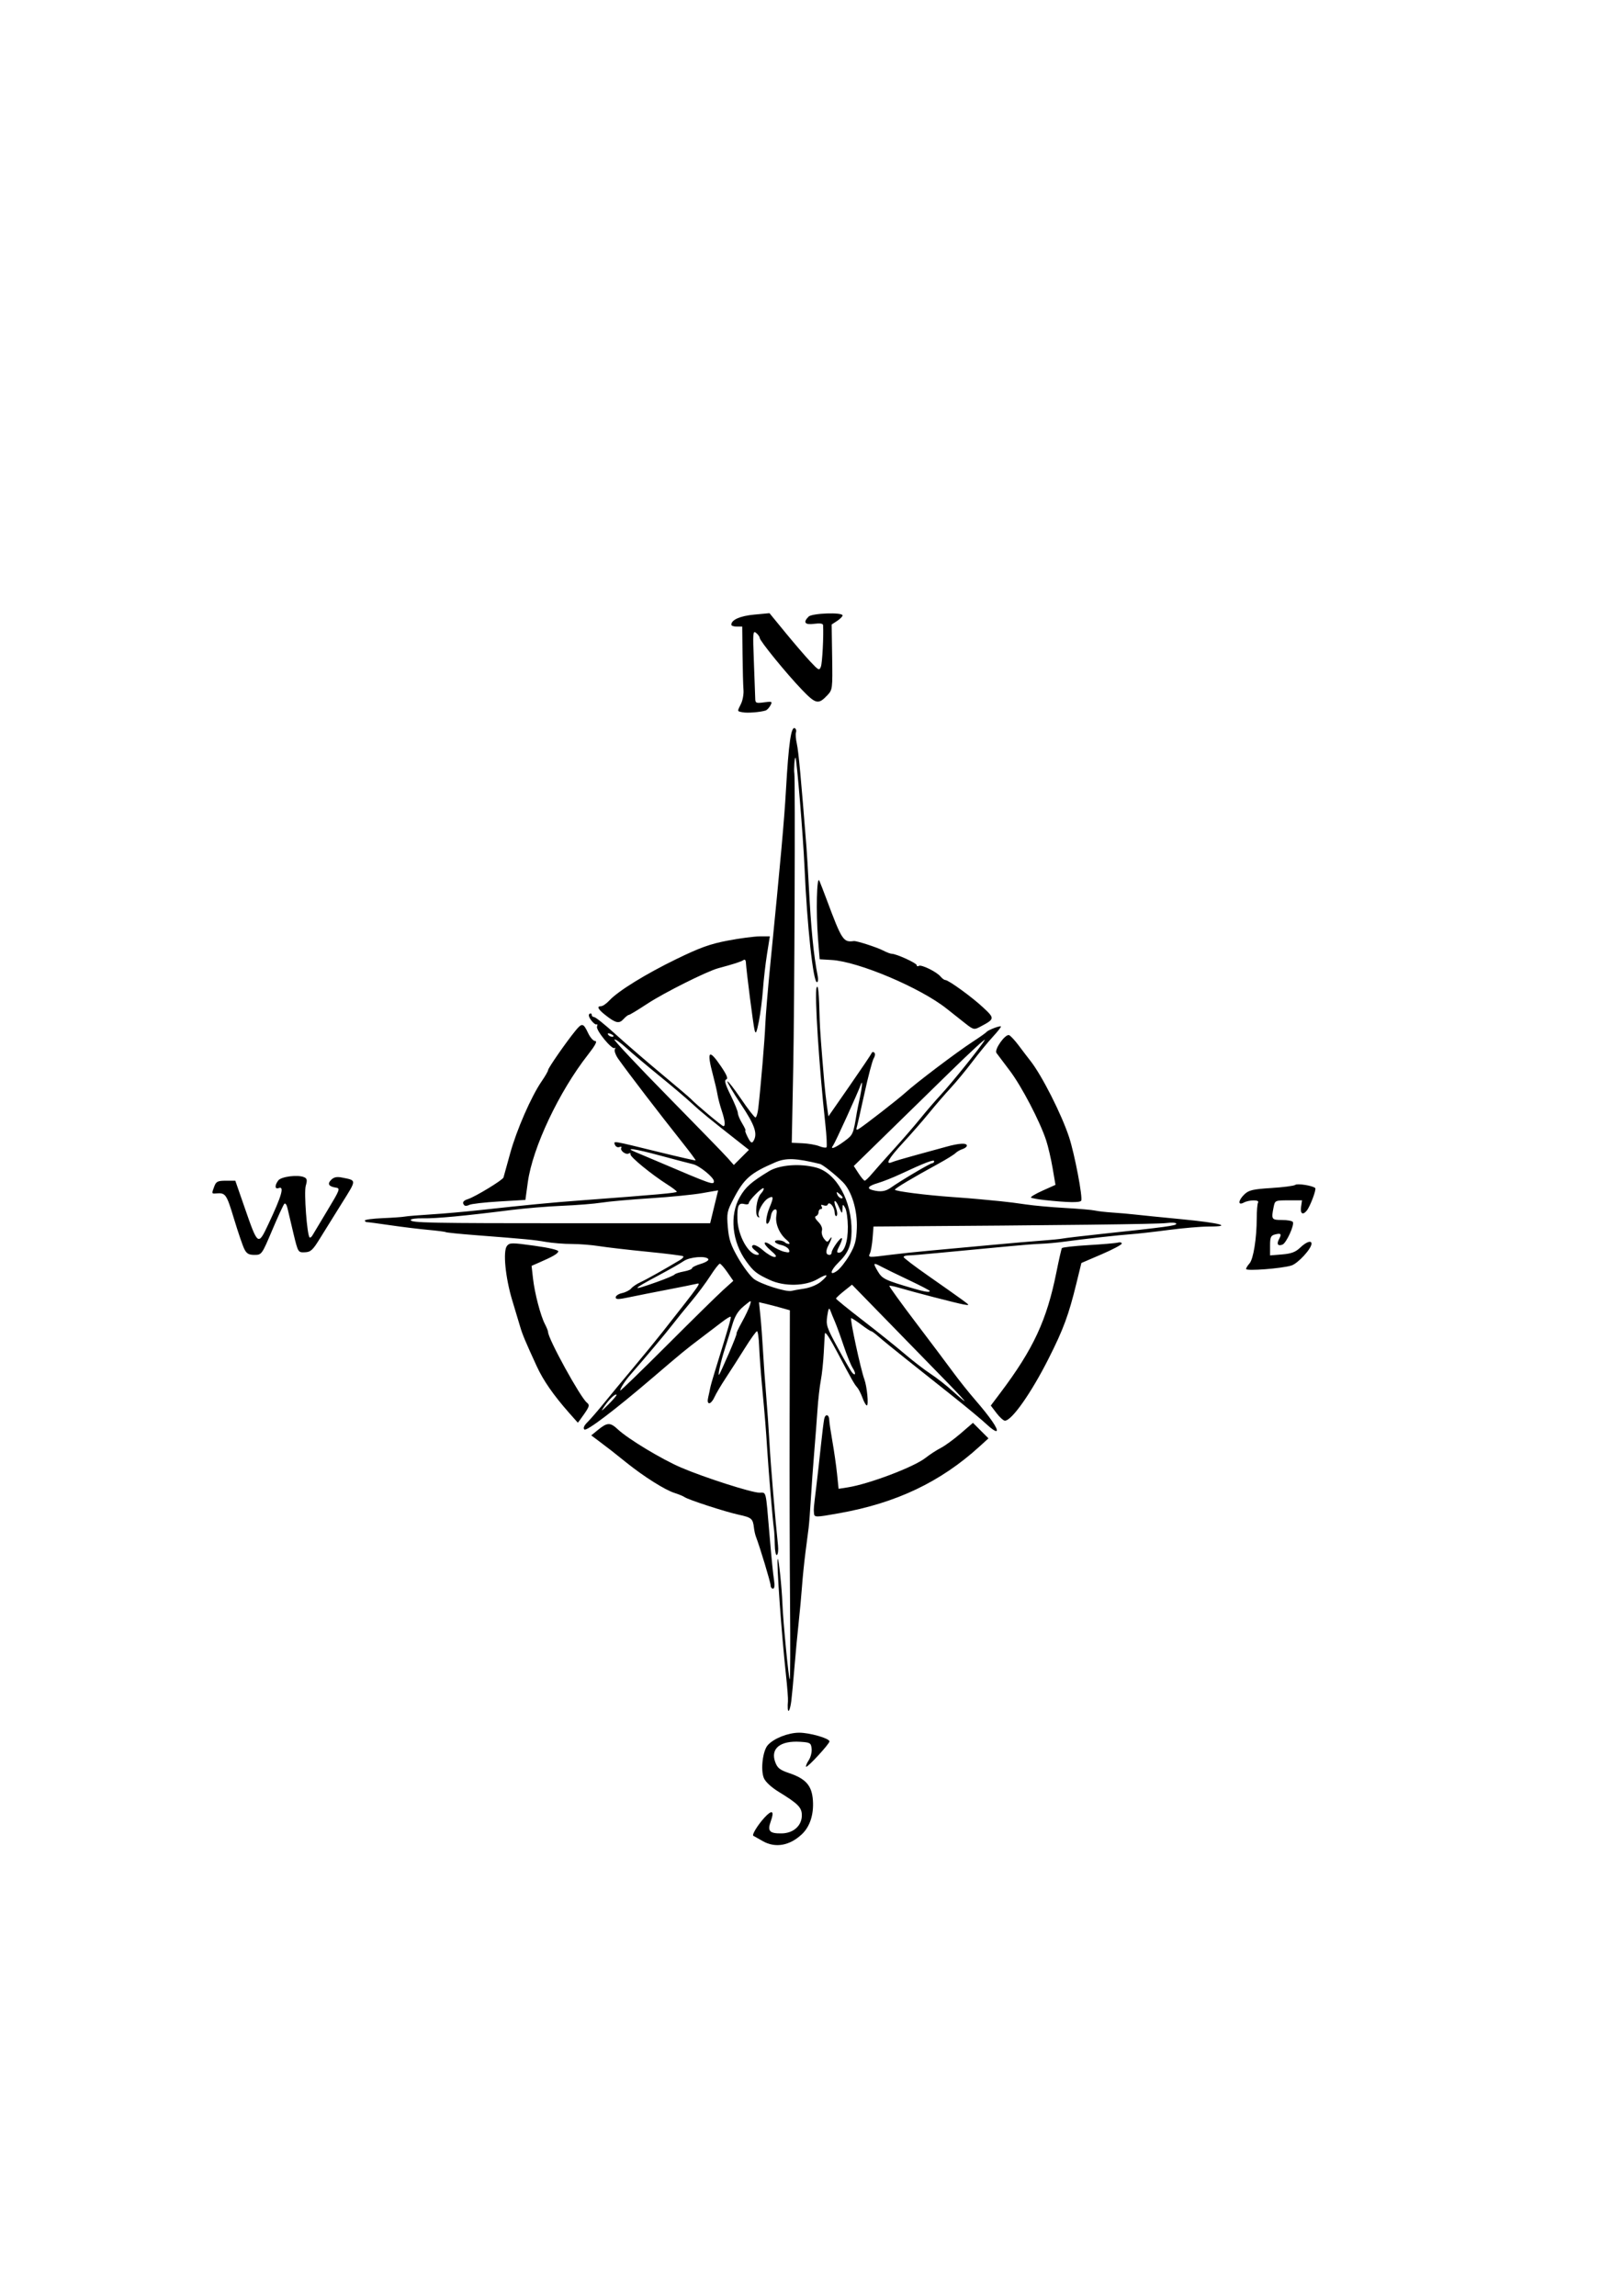 <?xml version="1.0" encoding="UTF-8" standalone="no"?>
<!-- Created with Inkscape (http://www.inkscape.org/) -->

<svg
   xmlns:dc="http://purl.org/dc/elements/1.1/"
   xmlns:cc="http://creativecommons.org/ns#"
   xmlns:rdf="http://www.w3.org/1999/02/22-rdf-syntax-ns#"
   xmlns:svg="http://www.w3.org/2000/svg"
   xmlns="http://www.w3.org/2000/svg"
   xmlns:sodipodi="http://sodipodi.sourceforge.net/DTD/sodipodi-0.dtd"
   xmlns:inkscape="http://www.inkscape.org/namespaces/inkscape"
   width="744.094"
   height="1052.362"
   id="svg2"
   version="1.1"
   inkscape:version="0.48.2 r9819"
   inkscape:export-filename="compassrose.png"
   inkscape:export-xdpi="90"
   inkscape:export-ydpi="90"
   sodipodi:docname="compassRose.svg">
  <defs
     id="defs4" />
  <sodipodi:namedview
     id="base"
     pagecolor="#ffffff"
     bordercolor="#666666"
     borderopacity="1.0"
     inkscape:pageopacity="0.0"
     inkscape:pageshadow="2"
     inkscape:zoom="0.7"
     inkscape:cx="508.2502"
     inkscape:cy="413.82247"
     inkscape:document-units="px"
     inkscape:current-layer="layer1"
     showgrid="false"
     inkscape:window-width="1578"
     inkscape:window-height="781"
     inkscape:window-x="-1"
     inkscape:window-y="0"
     inkscape:window-maximized="0" />
  <g
     inkscape:label="Layer 1"
     inkscape:groupmode="layer"
     id="layer1">
    <path
       style="fill:#000000"
       d="m 349.786,843.986 c -2.2,-1.233 -4.188,-2.36 -4.418,-2.505 -0.721,-0.456 2.034,-4.942 5.088,-8.286 3.526,-3.861 4.678,-3.21 2.921,1.65 -1.629,4.506 -0.616,5.632 4.995,5.555 5.393,-0.074 9.247,-3.524 9.247,-8.277 0,-3.602 -1.68,-5.306 -10.661,-10.813 -3.362,-2.061 -6.034,-4.547 -6.753,-6.284 -1.557,-3.758 -0.517,-12.477 1.8,-15.084 2.732,-3.075 9.281,-5.675 14.353,-5.7 4.817,-0.023 13.928,2.588 13.928,3.991 0,1.148 -10.161,12.159 -10.712,11.608 -0.246,-0.246 0.296,-1.583 1.205,-2.97 0.909,-1.387 1.507,-3.789 1.33,-5.337 -0.299,-2.608 -0.681,-2.837 -5.219,-3.125 -9.171,-0.582 -13.722,3.076 -11.495,9.236 1.017,2.812 2.088,3.657 6.57,5.18 7.527,2.559 10.257,5.714 10.725,12.4 0.457,6.528 -1.378,12.135 -5.113,15.615 -5.591,5.21 -12.064,6.355 -17.791,3.146 z m 11.385,-60.85 c -0.063,-0.779 -0.026,-2.258 0.083,-3.286 0.109,-1.028 -0.298,-6.428 -0.904,-12 -2.04,-18.755 -4.446,-52.583 -3.787,-53.242 0.459,-0.459 1.878,13.096 2.158,20.611 0.305,8.197 2.912,34.986 3.36,34.537 0.242,-0.242 0.304,-15.65 0.136,-34.239 -0.167,-18.589 -0.256,-56.548 -0.196,-84.353 l 0.108,-50.555 -4.172,-1.172 c -2.295,-0.645 -5.479,-1.474 -7.075,-1.842 l -2.903,-0.67 0.656,6.402 c 0.361,3.521 0.89,10.674 1.176,15.897 0.286,5.222 0.942,14.445 1.457,20.495 0.515,6.05 1.204,15.95 1.531,22 0.51,9.431 2.598,34.476 3.899,46.75 0.218,2.062 -0.01,4.001 -0.508,4.309 -0.498,0.308 -0.938,-1.83 -0.979,-4.75 -0.041,-2.92 -0.223,-6.209 -0.406,-7.309 -0.445,-2.685 -2.416,-26.03 -3.04,-36 -0.608,-9.717 -1.004,-14.597 -2.397,-29.5 -0.591,-6.325 -1.189,-14.537 -1.329,-18.249 -0.14,-3.712 -0.58,-6.749 -0.978,-6.75 -0.398,-7.4e-4 -2.873,3.443 -5.5,7.653 -2.627,4.21 -6.585,10.397 -8.795,13.75 -2.211,3.353 -4.563,7.333 -5.229,8.846 -0.665,1.512 -1.722,2.75 -2.347,2.75 -0.732,0 -0.907,-0.982 -0.491,-2.75 0.356,-1.512 0.765,-3.425 0.908,-4.25 0.144,-0.825 1.096,-4.2 2.117,-7.5 6.583,-21.286 7.597,-24.797 7.257,-25.137 -0.208,-0.208 -1.979,0.862 -3.936,2.379 -1.957,1.517 -6.416,4.909 -9.909,7.539 -6.471,4.871 -8.634,6.649 -21.852,17.96 -17.428,14.915 -30.402,24.756 -31.366,23.792 -0.643,-0.643 -0.144,-1.809 1.442,-3.376 1.333,-1.317 4.754,-5.266 7.602,-8.776 2.848,-3.51 8.923,-10.845 13.5,-16.301 4.577,-5.455 10.572,-12.783 13.322,-16.283 18.16,-23.116 17.791,-22.587 15.348,-21.995 -1.291,0.313 -7.298,1.519 -13.348,2.68 -6.05,1.161 -13.812,2.704 -17.25,3.428 -5.072,1.068 -6.25,1.074 -6.25,0.032 0,-0.706 1.319,-1.574 2.931,-1.928 1.612,-0.354 3.489,-1.316 4.17,-2.137 0.682,-0.821 2.625,-2.122 4.319,-2.891 2.622,-1.19 11.038,-5.913 18.108,-10.162 1.075,-0.646 1.726,-1.404 1.445,-1.685 -0.28,-0.28 -7.701,-1.219 -16.492,-2.086 -8.79,-0.867 -18.734,-2.022 -22.097,-2.565 -3.363,-0.544 -9.018,-0.989 -12.566,-0.989 -3.548,0 -8.896,-0.428 -11.885,-0.952 -5.469,-0.958 -8.71,-1.269 -32.317,-3.097 -7.086,-0.549 -13.161,-1.165 -13.5,-1.37 -0.339,-0.205 -3.992,-0.677 -8.117,-1.051 -4.125,-0.373 -11.885,-1.321 -17.243,-2.105 -5.359,-0.784 -10.196,-1.426 -10.75,-1.426 -0.554,0 -1.006,-0.338 -1.006,-0.75 2.9e-4,-0.412 3.658,-0.899 8.128,-1.082 4.47,-0.183 9.021,-0.504 10.114,-0.715 1.093,-0.21 6.548,-0.663 12.122,-1.005 5.574,-0.342 15.76,-1.242 22.635,-2 21.2,-2.336 31.969,-3.372 46,-4.423 35.433,-2.655 44,-3.426 44,-3.961 0,-0.318 -1.913,-1.79 -4.25,-3.271 -7.271,-4.606 -17.263,-12.78 -16.975,-13.886 0.151,-0.58 -0.206,-0.758 -0.794,-0.395 -1.302,0.805 -4.174,-1.391 -3.418,-2.614 0.298,-0.481 -0.099,-0.63 -0.882,-0.329 -0.783,0.3 -1.694,-0.162 -2.026,-1.026 -0.723,-1.884 -1.642,-2.036 20.299,3.347 9.05,2.22 16.559,3.931 16.689,3.802 0.129,-0.129 -2.438,-3.6 -5.704,-7.713 -11.025,-13.882 -25.153,-32.308 -29.734,-38.778 -1.263,-1.784 -1.978,-3.796 -1.59,-4.471 0.388,-0.676 0.361,-0.919 -0.06,-0.54 -1.149,1.034 -8.76,-8.212 -8.124,-9.869 0.301,-0.783 0.214,-1.222 -0.192,-0.975 -0.406,0.247 -1.527,-0.603 -2.49,-1.888 -1.072,-1.43 -1.363,-2.577 -0.75,-2.956 0.551,-0.34 1.001,-0.142 1.001,0.44 0,0.582 0.511,1.059 1.135,1.059 0.624,0 4.974,3.487 9.665,7.75 4.691,4.263 14.193,12.463 21.115,18.223 6.922,5.76 13.035,10.966 13.585,11.569 2.016,2.209 14.241,12.458 14.861,12.458 1.029,0 0.743,-2.618 -0.787,-7.215 -0.785,-2.357 -1.644,-5.635 -1.91,-7.285 -0.266,-1.65 -1.199,-5.682 -2.073,-8.96 -2.957,-11.083 -1.922,-12.214 3.656,-3.995 2.69,3.963 3.375,5.663 2.43,6.026 -0.986,0.378 -0.482,2.192 2.002,7.217 1.825,3.692 3.321,7.387 3.324,8.212 0.003,0.825 0.896,2.962 1.986,4.75 1.09,1.788 1.752,3.25 1.471,3.25 -0.281,0 0.221,1.416 1.116,3.146 1.254,2.425 1.829,2.826 2.51,1.75 2.11,-3.332 0.801,-7.228 -5.714,-17.015 -3.646,-5.476 -6.417,-10.169 -6.157,-10.428 0.259,-0.259 3.072,3.358 6.251,8.038 3.179,4.68 6.147,8.509 6.596,8.509 0.449,0 1.037,-1.913 1.306,-4.25 1.147,-9.947 2.979,-31.78 3.211,-38.25 0.138,-3.85 1.188,-16.45 2.334,-28 4.722,-47.58 6.352,-65.733 7.14,-79.5 1.244,-21.741 2.367,-29.477 4.123,-28.392 0.529,0.327 0.741,1.168 0.472,1.87 -0.269,0.702 -0.088,3.061 0.402,5.244 0.753,3.351 1.933,16.042 4.396,47.278 0.239,3.025 0.703,10.675 1.032,17 1.081,20.768 2.227,32.447 4.144,42.25 0.296,1.512 0.133,2.75 -0.362,2.75 -1.735,0 -4.51,-25.752 -5.712,-53 -0.615,-13.947 -3.54,-49.326 -4.126,-49.912 -0.398,-0.398 -0.819,5.477 -0.518,7.227 0.448,2.604 0.059,105.62 -0.509,134.697 l -0.675,34.599 4.89,0.218 c 2.69,0.12 6.142,0.718 7.672,1.329 1.53,0.611 3.039,0.854 3.354,0.539 0.314,-0.314 0.067,-5.213 -0.551,-10.885 -2.863,-26.3 -4.996,-59.683 -3.983,-62.313 0.726,-1.883 1.116,2.213 1.428,15 0.09,3.676 0.734,12.403 2.077,28.129 0.288,3.371 0.837,8.321 1.22,11 l 0.697,4.871 9.724,-14 c 5.348,-7.7 9.893,-14.45 10.101,-15 0.207,-0.55 0.759,-0.642 1.226,-0.205 0.467,0.438 0.339,1.612 -0.284,2.609 -0.623,0.998 -2.549,8.29 -4.279,16.205 -1.731,7.915 -3.336,14.977 -3.568,15.693 -0.263,0.813 0.044,1.027 0.817,0.57 2.434,-1.438 18.303,-13.773 21.739,-16.896 4.887,-4.443 23.299,-18.363 30.5,-23.058 3.3,-2.152 6.234,-4.223 6.52,-4.602 0.664,-0.88 6.145,-2.983 6.598,-2.531 0.187,0.187 -1.501,2.337 -3.751,4.778 -2.251,2.44 -6.473,7.587 -9.383,11.437 -2.91,3.85 -7.375,9.25 -9.921,12 -2.547,2.75 -6.977,7.88 -9.846,11.401 -2.869,3.52 -8.253,9.684 -11.966,13.698 -6.701,7.244 -8.445,10.339 -5,8.869 0.963,-0.41 5.8,-1.843 10.75,-3.183 4.95,-1.34 11.29,-3.077 14.088,-3.861 5.87,-1.643 9.412,-1.828 9.412,-0.492 0,0.513 -0.897,1.217 -1.994,1.566 -1.097,0.348 -2.559,1.193 -3.25,1.879 -0.691,0.685 -4.181,2.845 -7.756,4.8 -12.171,6.655 -19.981,11.322 -19.991,11.945 -0.01,0.697 14.315,2.517 26.491,3.366 4.4,0.307 10.025,0.758 12.5,1.003 2.475,0.245 6.75,0.657 9.5,0.916 2.75,0.259 7.925,0.914 11.5,1.456 3.575,0.541 11.675,1.274 18,1.628 6.325,0.354 12.519,0.889 13.765,1.188 1.246,0.3 4.846,0.712 8,0.917 3.154,0.204 7.76,0.608 10.235,0.897 2.475,0.289 12.15,1.261 21.5,2.161 17.637,1.697 23.755,3.346 12.412,3.346 -3.568,0 -11.871,0.71 -18.45,1.577 -6.579,0.867 -14.212,1.732 -16.962,1.922 -5.501,0.379 -21.614,2.176 -31,3.456 -3.3,0.45 -8.025,0.879 -10.5,0.954 -2.475,0.075 -8.775,0.558 -14,1.074 -5.225,0.516 -12.425,1.194 -16,1.506 -3.575,0.312 -11.45,1.057 -17.5,1.656 -6.05,0.599 -12.012,1.092 -13.25,1.097 -1.238,0.005 -2.25,0.336 -2.25,0.736 0,0.4 5.062,4.261 11.25,8.58 6.188,4.319 13.05,9.164 15.25,10.767 3.975,2.896 3.981,2.911 1,2.394 -3.044,-0.528 -22.815,-5.646 -29.844,-7.726 -2.114,-0.626 -4.003,-0.979 -4.197,-0.785 -0.194,0.194 5.27,7.764 12.143,16.823 6.873,9.059 14.611,19.358 17.197,22.887 2.586,3.529 7.074,9.154 9.974,12.5 6.884,7.942 10.688,13.455 9.857,14.287 -0.367,0.367 -2.346,-0.932 -4.399,-2.886 -2.052,-1.954 -9.132,-7.844 -15.732,-13.089 -6.6,-5.245 -16.275,-12.936 -21.5,-17.091 -5.225,-4.155 -10.794,-8.699 -12.376,-10.096 -1.582,-1.398 -3.157,-2.554 -3.5,-2.569 -0.343,-0.015 -2.392,-1.365 -4.552,-3 -2.16,-1.635 -4.238,-2.972 -4.616,-2.972 -0.702,0 4.355,23.467 6.034,28 1.235,3.334 2.058,12 1.139,12 -0.401,0 -1.296,-1.57 -1.99,-3.49 -0.694,-1.919 -1.797,-4.077 -2.451,-4.796 -1.251,-1.375 -2.47,-3.526 -8.901,-15.715 -3.709,-7.03 -5.661,-10 -5.883,-8.95 -0.052,0.247 -0.276,4.05 -0.497,8.45 -0.221,4.4 -0.835,10.25 -1.365,13 -0.53,2.75 -1.221,8.825 -1.535,13.5 -0.315,4.675 -0.988,13.45 -1.496,19.5 -0.508,6.05 -1.197,15.574 -1.53,21.164 -0.333,5.59 -0.8,11.665 -1.036,13.5 -0.237,1.835 -0.896,6.936 -1.464,11.336 -0.569,4.4 -1.276,11.375 -1.572,15.5 -0.296,4.125 -0.982,11.55 -1.524,16.5 -0.542,4.95 -1.411,14.175 -1.93,20.5 -0.519,6.325 -1.168,13.259 -1.443,15.41 -0.515,4.037 -1.425,5.999 -1.628,3.507 z M 282.67,639.327 c -0.549,-0.641 -3.326,1.993 -5.592,5.304 -1.817,2.655 -1.549,2.526 1.907,-0.911 2.212,-2.2 3.87,-4.177 3.685,-4.393 z m 152.408,-4.857 c -4.155,-4.263 -15.859,-16.266 -26.009,-26.674 l -18.455,-18.924 -3.664,2.924 c -2.015,1.608 -3.664,3.158 -3.664,3.445 -2e-5,0.286 5.512,4.771 12.25,9.965 6.737,5.194 15.358,12.098 19.156,15.342 3.798,3.244 9.198,7.398 12,9.232 2.802,1.834 7.341,5.383 10.087,7.888 2.746,2.504 5.187,4.553 5.423,4.553 0.237,0 -2.969,-3.487 -7.124,-7.75 z m -103.587,-43.093 4.706,-4.254 -2.706,-3.914 c -1.488,-2.153 -3.049,-3.931 -3.469,-3.952 -0.419,-0.021 -2.372,2.479 -4.34,5.555 -1.968,3.076 -5.906,8.363 -8.752,11.75 -2.846,3.387 -6.732,8.182 -8.636,10.657 -2.977,3.87 -11.924,14.517 -19.328,23 -2.44,2.795 -4.593,6.135 -4.646,7.207 -0.019,0.389 9.527,-8.856 21.215,-20.544 11.688,-11.688 23.368,-23.166 25.956,-25.505 z m 2.634,29.093 c 2.206,-5.088 3.815,-9.25 3.577,-9.25 -0.239,0 0.875,-2.362 2.474,-5.25 1.599,-2.888 3.24,-6.36 3.645,-7.718 0.736,-2.464 0.731,-2.463 -2.853,0.5 -2.594,2.144 -4.041,4.494 -5.214,8.468 -0.893,3.025 -2.429,7.975 -3.413,11 -1.844,5.666 -3.404,12.683 -2.652,11.927 0.234,-0.235 2.23,-4.59 4.436,-9.677 z m 56.805,6.587 c -0.833,-1.285 -2.69,-5.852 -4.125,-10.147 -1.435,-4.296 -3.232,-9.246 -3.992,-11 -0.76,-1.754 -1.714,-4.089 -2.119,-5.189 -0.572,-1.552 -0.891,-0.994 -1.422,2.491 -0.633,4.147 -0.268,5.256 4.767,14.5 2.999,5.505 5.92,10.583 6.492,11.284 1.716,2.103 2.03,0.578 0.399,-1.937 z M 368.729,590.676 c 2.736,-0.41 5.94,-1.749 7.67,-3.205 3.884,-3.268 3.097,-3.898 -1.488,-1.193 -5.625,3.319 -15.314,3.525 -21.922,0.466 -6.138,-2.842 -7.447,-3.872 -10.83,-8.525 -6.58,-9.049 -7.789,-21.128 -2.959,-29.548 2.623,-4.572 5.138,-6.804 13.258,-11.764 4.873,-2.977 14.308,-3.713 21.783,-1.7 9.27,2.496 16.368,15.338 16.172,29.261 -0.091,6.472 -1.523,9.87 -6.003,14.251 -3.827,3.742 -4.259,6.406 -0.615,3.797 1.38,-0.988 3.914,-4.205 5.632,-7.149 2.556,-4.381 3.174,-6.627 3.405,-12.378 0.33,-8.248 -2.381,-17.129 -6.47,-21.192 -3.559,-3.536 -9.146,-7.949 -10.473,-8.272 -11.091,-2.697 -15.526,-2.855 -20.451,-0.732 -11.434,4.93 -14.255,7.391 -19.133,16.697 -2.982,5.688 -3.169,6.619 -2.623,13.034 0.481,5.642 1.342,8.217 4.7,14.052 2.261,3.929 5.49,8.252 7.174,9.607 2.939,2.364 15.023,6.214 17.352,5.528 0.617,-0.182 3.237,-0.648 5.821,-1.035 z m 57.557,1.091 c 0,-0.249 -4.388,-2.53 -9.75,-5.069 -5.362,-2.539 -10.944,-5.261 -12.404,-6.048 -3.824,-2.061 -4.015,-1.832 -1.72,2.058 2.088,3.54 3.232,4.086 16.874,8.064 4.832,1.409 7,1.717 7,0.995 z m -124.92,-4.196 c 4.081,-1.456 7.645,-2.967 7.92,-3.356 0.275,-0.389 2.188,-1.018 4.25,-1.397 2.062,-0.379 3.75,-1.048 3.75,-1.486 0,-0.438 1.813,-1.34 4.029,-2.003 2.216,-0.664 3.764,-1.635 3.441,-2.158 -1.016,-1.643 -8.516,-1.052 -11.315,0.892 -1.46,1.014 -6.704,4 -11.654,6.635 -12.605,6.712 -12.684,7.25 -0.42,2.874 z m 51.983,-14.372 c -4.017,-3.434 -3.536,-5.106 0.609,-2.115 1.556,1.122 4.071,2.337 5.59,2.699 2.234,0.533 2.648,0.362 2.166,-0.892 -0.327,-0.853 -1.907,-1.838 -3.511,-2.191 -1.604,-0.352 -2.916,-1.052 -2.916,-1.555 0,-1.008 3.542,-0.718 4.641,0.381 0.381,0.381 1.18,0.677 1.776,0.659 0.596,-0.018 0.127,-0.833 -1.043,-1.81 -3.329,-2.782 -5.314,-7.433 -4.736,-11.099 0.384,-2.435 0.175,-3.164 -0.811,-2.839 -0.73,0.241 -1.478,1.527 -1.662,2.859 -0.184,1.332 -0.747,2.849 -1.25,3.372 -1.466,1.522 -1.085,-3.108 0.585,-7.104 1.99,-4.762 1.893,-5.626 -0.49,-4.351 -2.465,1.319 -5.337,6.669 -4.397,8.189 0.405,0.656 0.248,0.849 -0.376,0.463 -1.622,-1.003 -0.71,-8.466 1.307,-10.696 0.977,-1.08 1.544,-2.197 1.259,-2.482 -0.639,-0.639 -6.803,5.555 -6.803,6.837 0,0.51 -0.9,0.692 -1.999,0.404 -2.713,-0.709 -3.369,0.716 -3.205,6.959 0.197,7.49 5.164,16.364 9.128,16.308 1.149,-0.016 0.93,-0.519 -0.81,-1.857 -1.625,-1.249 -2.014,-2.065 -1.22,-2.555 0.661,-0.408 2.684,0.612 4.671,2.357 1.928,1.693 4.277,3.059 5.22,3.037 1.249,-0.03 0.781,-0.839 -1.722,-2.979 z m 54.937,1.975 c 4.125,-0.526 12.225,-1.382 18,-1.902 5.775,-0.52 18.15,-1.66 27.5,-2.533 9.35,-0.874 20.15,-1.807 24,-2.074 3.85,-0.267 8.125,-0.695 9.5,-0.951 1.375,-0.256 8.8,-1.14 16.5,-1.964 31.212,-3.341 35.5,-3.921 35.5,-4.801 0,-0.513 -2.092,-0.649 -4.75,-0.308 -3.782,0.485 -46.656,0.996 -130.407,1.554 l -3.657,0.024 -0.409,5.25 c -0.225,2.888 -0.765,6.037 -1.2,7 -0.921,2.038 -0.982,2.033 9.423,0.705 z m -27,-1.051 c 0,-1.44 4.083,-7.155 4.683,-6.555 0.256,0.256 -0.255,1.856 -1.135,3.558 -1.285,2.485 -1.333,3.093 -0.243,3.093 2.446,0 4.197,-5.066 4.124,-11.931 -0.039,-3.633 -0.588,-7.497 -1.22,-8.587 -1.092,-1.883 -1.155,-1.857 -1.261,0.518 -0.104,2.326 -0.214,2.266 -1.581,-0.866 -1.741,-3.991 -2.898,-3.658 -1.359,0.39 0.586,1.541 0.711,3.155 0.278,3.588 -0.433,0.432 -0.856,-0.375 -0.94,-1.793 -0.151,-2.558 -2.556,-5.1 -3.162,-3.342 -0.173,0.501 -1.034,0.636 -1.914,0.298 -1.062,-0.408 -1.357,-0.221 -0.876,0.556 0.398,0.643 0.247,1.17 -0.336,1.17 -0.582,0 -1.059,0.637 -1.059,1.417 0,0.779 -0.534,1.595 -1.188,1.812 -0.76,0.253 -0.382,1.201 1.051,2.634 1.346,1.346 2.017,2.937 1.683,3.99 -0.306,0.963 0.113,2.628 0.93,3.699 1.286,1.685 1.621,1.745 2.489,0.448 1.501,-2.243 1.239,-0.623 -0.414,2.564 -1.449,2.794 -1.261,4.436 0.508,4.436 0.518,0 0.941,-0.493 0.941,-1.096 z m -53.891,-20.904 c 0.994,-4.125 1.826,-7.528 1.849,-7.562 0.023,-0.034 -3.221,0.523 -7.208,1.238 -3.987,0.715 -14.675,1.776 -23.75,2.357 -9.075,0.582 -19.2,1.488 -22.5,2.013 -3.3,0.525 -11.4,1.177 -18,1.447 -6.6,0.27 -17.175,1.147 -23.5,1.949 -21.05,2.667 -34.44,3.928 -40.25,3.79 -3.163,-0.075 -5.75,0.272 -5.75,0.772 0,1.335 8.212,1.496 75.901,1.496 l 61.401,0 z m 58.891,-4.378 c 0,-0.208 -0.685,-0.946 -1.523,-1.641 -1.273,-1.057 -1.42,-0.995 -0.893,0.378 0.538,1.402 2.416,2.384 2.416,1.264 z m 22.027,-4.365 c 4.8,-3.382 18.119,-11.258 19.04,-11.258 0.513,0 0.933,-0.425 0.933,-0.944 0,-0.95 -4.415,0.739 -15.5,5.928 -3.3,1.545 -7.912,3.377 -10.25,4.07 -4.497,1.335 -5.391,2.5 -2.5,3.256 3.577,0.935 5.871,0.643 8.277,-1.053 z m -81.027,-3.061 c 0,-1.679 -6.629,-7.088 -9.5,-7.751 -1.65,-0.381 -8.595,-2.205 -15.432,-4.053 -11.518,-3.113 -16.582,-3.802 -10.947,-1.491 1.309,0.537 5.979,2.51 10.379,4.385 24.888,10.604 25.5,10.818 25.5,8.91 z m 72.546,-3.446 c 1.498,-1.788 5.992,-6.85 9.986,-11.25 3.994,-4.4 9.446,-10.7 12.115,-14 2.669,-3.3 6.798,-8.093 9.176,-10.652 5.275,-5.676 18.872,-22.594 20.373,-25.348 0.599,-1.1 -6.512,5.435 -15.803,14.523 -9.291,9.088 -23.047,22.533 -30.568,29.878 l -13.675,13.355 2.175,3.359 c 1.196,1.848 2.473,3.365 2.836,3.372 0.364,0.007 1.887,-1.45 3.385,-3.238 z m -59.233,-13.074 c -15.446,-12.14 -19.398,-15.364 -23.298,-19.009 -2.483,-2.321 -9.211,-8.033 -14.951,-12.693 -5.74,-4.66 -12.609,-10.454 -15.265,-12.875 -2.656,-2.421 -5.091,-4.14 -5.411,-3.82 -0.32,0.32 10.624,11.975 24.318,25.901 13.695,13.926 26.146,26.735 27.668,28.465 l 2.769,3.145 3.469,-3.469 3.469,-3.469 z m 46.406,-1.701 c 4.143,-3.047 4.144,-3.048 5.83,-13.228 0.205,-1.236 0.82,-4.272 1.368,-6.747 1.083,-4.895 1.353,-8.767 0.418,-6 -1.084,3.208 -11.705,26.569 -12.616,27.75 -1.718,2.227 0.749,1.351 5,-1.775 z M 281.286,474.826 c 0,-0.216 -0.698,-0.661 -1.552,-0.989 -0.89,-0.341 -1.291,-0.174 -0.941,0.393 0.587,0.95 2.493,1.405 2.493,0.596 z m 72,251.821 c 0,-1.315 -4.86,-17.407 -6.773,-22.428 -0.314,-0.825 -0.697,-2.582 -0.851,-3.903 -0.491,-4.221 -1.061,-4.708 -7.024,-6.008 -6.256,-1.363 -23.191,-6.88 -24.851,-8.096 -0.55,-0.403 -2.655,-1.266 -4.678,-1.917 -4.325,-1.393 -13.948,-7.468 -21.769,-13.744 -6.899,-5.536 -7.686,-6.151 -12.427,-9.713 l -3.834,-2.88 2.854,-2.339 c 4.483,-3.675 5.787,-3.733 9.342,-0.412 4.724,4.413 20.127,13.708 29.031,17.519 10.653,4.56 32.28,11.492 35.853,11.492 3.261,0 2.86,-1.652 4.613,19 1.029,12.116 1.598,17.822 2.12,21.25 0.363,2.385 0.175,3.75 -0.517,3.75 -0.598,0 -1.088,-0.707 -1.088,-1.572 z m 19.882,-33.178 c -0.142,-2.104 -0.181,-1.68 1.102,-12.25 0.567,-4.675 1.502,-13 2.077,-18.5 0.576,-5.5 1.261,-11.031 1.522,-12.291 0.531,-2.556 2.273,-2.135 2.321,0.561 0.017,0.952 0.667,5.33 1.444,9.73 0.777,4.4 1.733,11.088 2.124,14.863 l 0.711,6.863 4.158,-0.652 c 9.755,-1.528 30.395,-9.343 35.658,-13.501 1.925,-1.521 5.075,-3.572 7,-4.559 1.925,-0.987 6.04,-3.984 9.143,-6.661 l 5.643,-4.867 3.555,3.555 3.555,3.555 -4.066,3.701 c -17.911,16.306 -38.143,25.932 -64.332,30.608 -11.167,1.994 -11.473,1.99 -11.618,-0.156 z M 260.881,647.598 c -7.202,-8.176 -11.817,-14.832 -14.823,-21.379 -5.236,-11.404 -6.502,-14.42 -7.558,-18 -0.568,-1.925 -2.196,-7.346 -3.619,-12.046 -3.192,-10.547 -4.376,-22.732 -2.438,-25.083 1.236,-1.499 2.238,-1.504 12.613,-0.059 6.871,0.957 11.133,1.983 10.92,2.629 -0.359,1.085 -2.516,2.332 -8.725,5.041 l -3.536,1.543 0.643,5.738 c 0.759,6.779 3.455,17.103 5.479,20.982 0.791,1.516 1.44,3.156 1.444,3.644 0.021,3.084 14.797,29.952 17.783,32.334 1.35,1.077 1.2,1.704 -1.258,5.25 -1.535,2.215 -2.842,3.984 -2.905,3.933 -0.063,-0.052 -1.871,-2.089 -4.019,-4.527 z m 196.002,0.16 -2.64,-3.461 4.361,-5.789 c 15.17,-20.137 21.308,-33.328 25.702,-55.227 1.152,-5.741 2.292,-10.759 2.535,-11.151 0.242,-0.392 5.729,-1.017 12.193,-1.388 6.464,-0.371 12.54,-0.896 13.502,-1.166 0.963,-0.27 1.75,-0.065 1.75,0.457 0,0.521 -4.162,2.736 -9.25,4.922 l -9.25,3.974 -2.299,9.396 c -3.554,14.526 -5.936,20.963 -12.745,34.444 -7.991,15.824 -16.879,28.452 -20.025,28.452 -0.657,0 -2.382,-1.557 -3.834,-3.461 z m 114.402,-66.073 c 0,-0.445 0.702,-1.585 1.561,-2.533 1.782,-1.969 3.313,-11.496 3.326,-20.694 0.005,-3.444 0.284,-6.706 0.62,-7.25 0.81,-1.311 -4.101,-1.276 -6.573,0.046 -2.817,1.508 -2.549,-1.109 0.397,-3.877 1.954,-1.835 3.937,-2.291 12.25,-2.811 5.455,-0.341 10.384,-0.984 10.953,-1.428 0.999,-0.779 8.057,0.338 9.17,1.451 0.62,0.62 -2.345,8.479 -3.916,10.379 -1.806,2.184 -3.03,1.352 -2.575,-1.75 l 0.44,-3 -6.202,0 c -6.146,0 -6.207,0.028 -6.827,3.125 -1.121,5.603 -0.944,5.875 3.816,5.875 2.443,0 4.694,0.409 5.003,0.91 0.828,1.339 -3.001,9.706 -4.749,10.377 -2.135,0.819 -2.796,-0.229 -1.579,-2.504 1.298,-2.425 0.905,-2.863 -1.91,-2.127 -1.863,0.487 -2.206,1.277 -2.206,5.084 l 0,4.507 5.522,-0.458 c 4.234,-0.351 6.171,-1.08 8.305,-3.124 2.741,-2.626 5.173,-3.48 5.173,-1.816 0,2.309 -6.188,9.054 -9.184,10.011 -4.323,1.381 -20.816,2.653 -20.816,1.606 z m -459.305,-9.216 c -0.746,-1.512 -2.89,-7.812 -4.765,-14 -3.401,-11.225 -3.804,-11.787 -8.18,-11.42 -2.04,0.171 -2.056,0.105 -0.775,-3.265 0.839,-2.208 1.578,-2.565 5.299,-2.565 l 4.324,0 4.255,12.25 c 6.151,17.708 6.162,17.715 10.934,7.592 6.097,-12.934 7.407,-17.514 4.712,-16.48 -1.812,0.695 -1.915,-1.233 -0.187,-3.503 1.354,-1.779 9.032,-2.725 11.847,-1.46 1.348,0.606 1.486,1.343 0.737,3.924 -0.874,3.011 0.57,22.478 1.755,23.663 0.274,0.274 0.882,-0.173 1.351,-0.994 0.469,-0.82 3.569,-5.992 6.889,-11.492 5.691,-9.427 5.91,-10.019 3.822,-10.335 -3.318,-0.501 -4.038,-1.699 -2.155,-3.582 1.207,-1.207 2.579,-1.509 4.814,-1.061 6.964,1.397 6.959,0.792 0.086,11.771 -3.514,5.614 -8.077,12.95 -10.139,16.303 -3.231,5.254 -4.177,6.112 -6.851,6.213 -3.09,0.116 -3.111,0.081 -5.211,-8.596 -1.16,-4.792 -2.392,-10.015 -2.739,-11.607 -0.349,-1.601 -0.999,-2.495 -1.456,-2 -0.454,0.492 -2.968,5.957 -5.587,12.145 -4.711,11.129 -4.798,11.25 -8.094,11.25 -2.639,0 -3.614,-0.572 -4.688,-2.75 z m 100.937,-19.952 c -1.185,-1.185 -0.634,-2.163 1.619,-2.87 3.312,-1.041 15.938,-8.716 16.294,-9.906 0.168,-0.562 1.542,-5.522 3.052,-11.022 2.952,-10.749 9.666,-26.114 14.449,-33.067 1.625,-2.361 2.954,-4.672 2.954,-5.135 0,-0.926 8.32,-12.907 12.533,-18.047 3.048,-3.719 3.597,-3.604 5.893,1.233 0.918,1.934 2.361,3.516 3.208,3.516 1.027,0 -0.091,2.08 -3.362,6.25 -13.274,16.929 -25.383,42.584 -27.564,58.402 l -1.124,8.152 -12.042,0.712 c -6.623,0.391 -12.77,1.095 -13.66,1.563 -0.89,0.468 -1.903,0.567 -2.25,0.22 z m 266.08,-2.417 c -3.184,-0.344 -6.031,-0.867 -6.326,-1.163 -0.296,-0.296 2.11,-1.726 5.345,-3.178 l 5.883,-2.64 -1.314,-7.7 c -0.723,-4.235 -2.053,-9.95 -2.956,-12.7 -2.845,-8.666 -11.227,-24.733 -16.636,-31.89 -2.864,-3.789 -5.629,-7.461 -6.145,-8.159 -1.13,-1.53 3.985,-8.766 5.779,-8.175 0.637,0.21 2.645,2.371 4.461,4.803 1.816,2.432 4.192,5.546 5.28,6.921 5.242,6.626 14.258,24.394 17.76,35 2.546,7.711 6.378,27.837 5.554,29.17 -0.585,0.946 -6.134,0.85 -16.683,-0.289 z M 345.955,472.219 c -0.587,-2.235 -3.756,-26.941 -4,-31.195 -0.057,-0.985 -0.531,-1.375 -1.133,-0.93 -0.934,0.69 -4.425,1.817 -11.536,3.726 -5.155,1.384 -24.932,11.281 -32.462,16.247 -4.298,2.834 -8.133,5.152 -8.521,5.152 -0.389,0 -1.493,0.87 -2.455,1.933 -2.002,2.212 -3.601,1.852 -8.311,-1.867 -3.455,-2.728 -4.088,-4.066 -1.924,-4.066 0.729,0 2.417,-1.174 3.75,-2.609 4.059,-4.369 16.555,-12.088 30.735,-18.987 10.81,-5.26 15.454,-6.929 23.574,-8.477 5.561,-1.06 12.173,-1.927 14.692,-1.927 l 4.581,0 -1.285,8.076 c -0.707,4.442 -1.548,11.754 -1.868,16.25 -0.321,4.496 -1.167,11.099 -1.88,14.674 -1.044,5.233 -1.425,6.013 -1.954,4 z m 96.666,-3.056 c -2.11,-1.66 -5.995,-4.733 -8.633,-6.829 -12.045,-9.568 -40.401,-21.562 -52.702,-22.294 l -5.5,-0.327 -0.757,-9.497 c -0.973,-12.206 -0.571,-29.252 0.624,-26.497 0.477,1.1 1.96,4.925 3.295,8.5 7.028,18.822 7.668,19.801 12.502,19.147 1.239,-0.168 10.634,2.867 13.493,4.358 1.563,0.815 3.345,1.485 3.959,1.489 2.07,0.011 11.383,4.264 11.383,5.199 0,0.509 0.435,0.657 0.966,0.329 1.169,-0.722 8.154,2.713 9.974,4.906 0.718,0.865 1.686,1.573 2.152,1.573 1.483,0 12.231,7.795 17.365,12.594 5.454,5.098 5.427,5.247 -1.62,8.964 -2.48,1.308 -2.93,1.196 -6.5,-1.613 z M 340.536,326.51 c -2.664,-0.509 -2.61,-0.254 -0.816,-3.887 0.789,-1.597 1.303,-4.479 1.142,-6.404 -0.161,-1.925 -0.356,-9.238 -0.434,-16.25 l -0.142,-12.75 -2.5,0 c -1.375,0 -2.5,-0.38 -2.5,-0.845 0,-2.261 4.027,-4.044 10.5,-4.648 l 7,-0.654 7.234,8.824 c 3.978,4.853 9.109,10.829 11.401,13.281 3.911,4.183 4.216,4.327 4.951,2.341 0.635,-1.718 1.281,-14.127 0.985,-18.953 -0.047,-0.765 -1.422,-0.974 -4.071,-0.618 -4.275,0.573 -5.225,-0.645 -2.571,-3.298 1.594,-1.594 15.571,-2.082 15.571,-0.544 0,0.487 -1.125,1.622 -2.5,2.523 l -2.5,1.638 0.228,14.919 c 0.222,14.501 0.161,14.991 -2.158,17.46 -4.162,4.43 -5.337,4.168 -11.854,-2.644 -7.147,-7.469 -19.216,-22.298 -19.216,-23.61 0,-0.51 -0.727,-1.53 -1.616,-2.268 -1.479,-1.227 -1.567,-0.117 -1.044,13.128 0.314,7.958 0.591,15.54 0.616,16.85 0.04,2.195 0.356,2.34 4.027,1.847 3.712,-0.498 3.912,-0.401 2.935,1.425 -0.577,1.077 -1.582,2.124 -2.233,2.325 -2.507,0.774 -8.284,1.224 -10.435,0.813 z"
       id="path3050"
       inkscape:connector-curvature="0"
       sodipodi:nodetypes="ssssssssssssssssssssccsssssscsscsssssccsssscssssscsssssssssssssssssscssssscssssssssssscsscsssssccsssssssssssssssscssssscsssssssssssssscsscsscssssscscssssssscssssssssssssscssssssssssssssssscsssssssssssssssssssssscsssssssssssccsscsscssssssssscscsssscssssssssscssssssssssssssssssssssssssssscsssssssssssscssssssssssssssssssssssssscssssscsssssssscssccscssssssssssssssssssssssscssssscsscssssssssssssssssssssssssscscssssscsscccssssssssssssssssssscssssssssssssssscsssscccssscssssssscssssssccscssssssscsssssscscsssssscsssssssscsssssssssscsssssssssssssssssssssssssssssssscsssssscsssscsssssscssssssssssscssssssscssssscssssssssssscssscssscsssscsssssscssss" />
  </g>
</svg>
